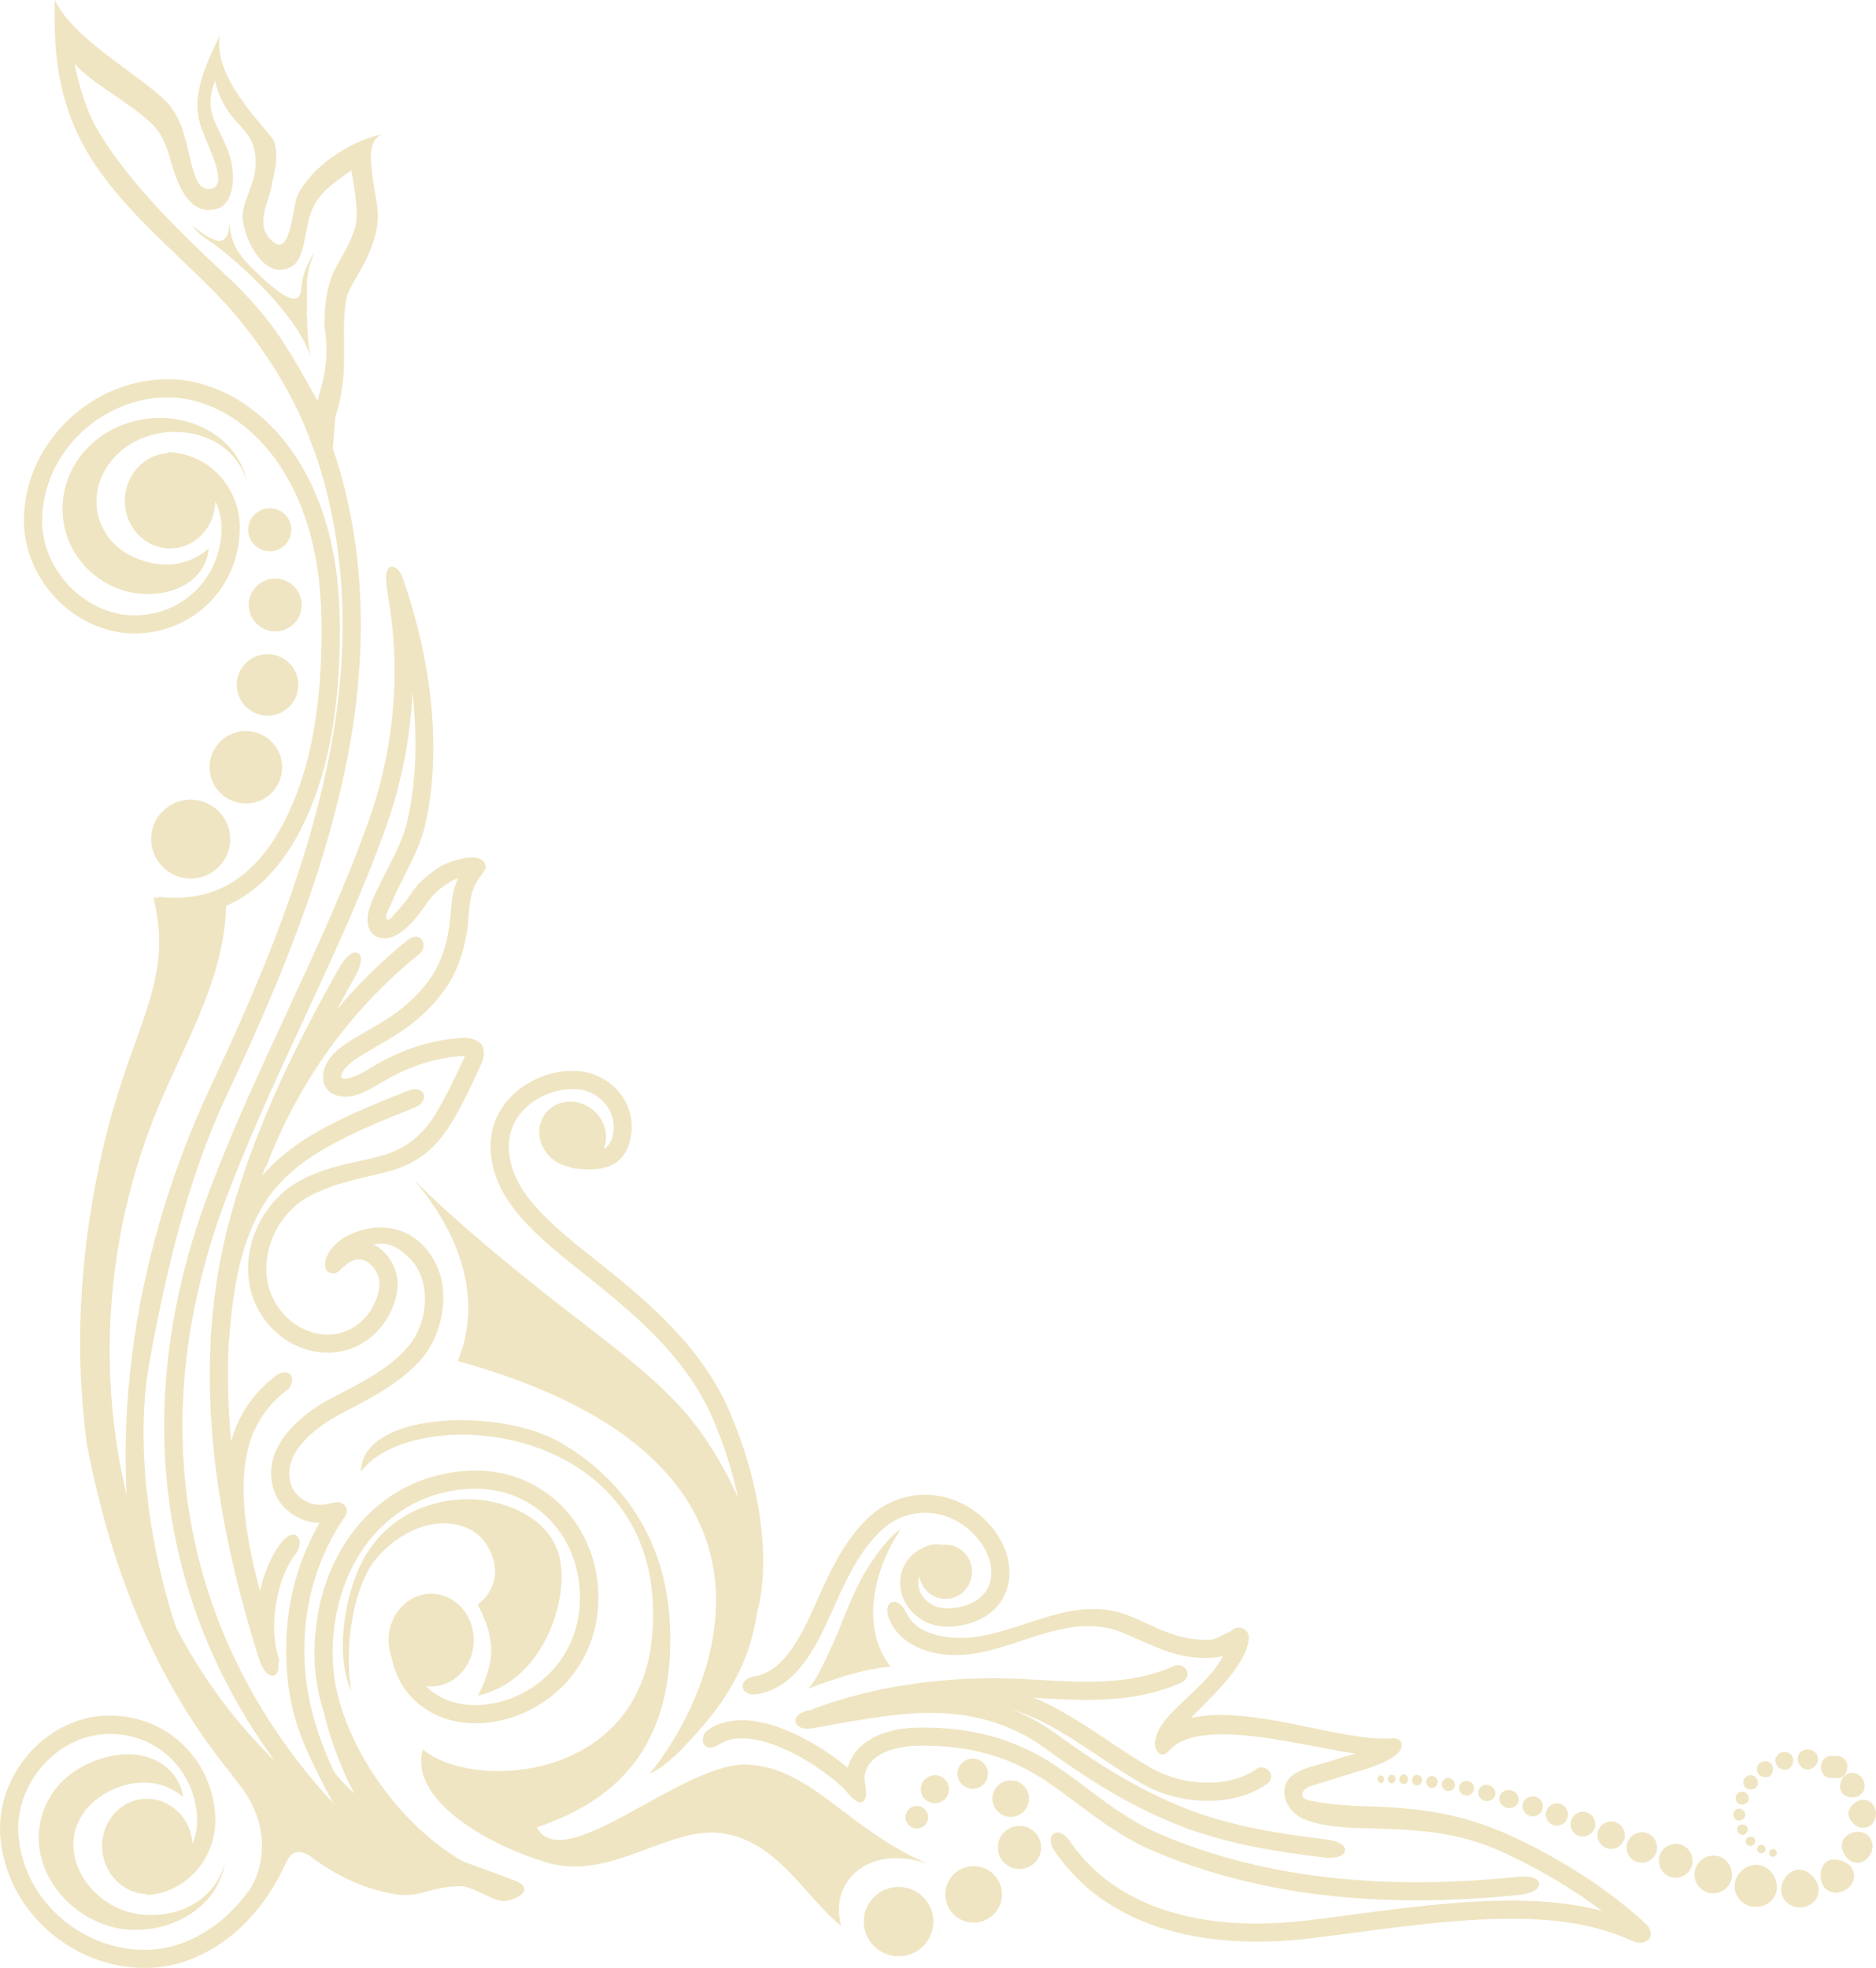 <svg width="164" height="172" viewBox="0 0 164 172" fill="none" xmlns="http://www.w3.org/2000/svg">
<g opacity="0.4">
<path d="M14.603 41.11C15.245 41.121 15.881 41.26 16.461 41.524C17.035 41.783 17.546 42.157 17.982 42.617C18.419 43.083 18.768 43.635 19.005 44.228C19.248 44.855 19.373 45.528 19.366 46.201C19.354 47.247 19.142 48.283 18.731 49.243C18.338 50.147 17.777 50.963 17.072 51.654C16.368 52.332 15.538 52.873 14.634 53.235C13.687 53.609 12.677 53.793 11.654 53.782C10.613 53.764 9.591 53.511 8.643 53.08C7.683 52.631 6.816 51.999 6.074 51.239C5.332 50.463 4.728 49.566 4.31 48.576C3.892 47.581 3.674 46.517 3.68 45.441C3.699 43.992 4.029 42.565 4.628 41.242C5.22 39.954 6.062 38.798 7.09 37.82C8.119 36.848 9.322 36.071 10.632 35.531C11.947 34.996 13.363 34.714 14.79 34.731C16.337 34.754 17.852 35.185 19.223 35.881C20.869 36.721 22.297 37.935 23.469 39.356C24.922 41.121 25.982 43.181 26.711 45.338C27.646 48.133 28.051 51.084 28.101 54.023C28.195 60.149 27.584 66.764 24.622 72.246C23.544 74.219 22.097 76.036 20.146 77.204C18.244 78.326 16.062 78.659 13.886 78.377C13.818 78.901 13.749 79.43 13.681 79.953C16.212 80.281 18.756 79.867 20.963 78.567C23.157 77.25 24.809 75.231 26.025 73.005C29.117 67.276 29.797 60.402 29.697 53.995C29.641 50.894 29.217 47.782 28.226 44.832C27.434 42.49 26.287 40.259 24.703 38.343C23.388 36.756 21.792 35.404 19.953 34.467C18.363 33.661 16.605 33.166 14.815 33.144C13.175 33.126 11.555 33.448 10.033 34.058C8.537 34.668 7.172 35.559 5.999 36.664C4.827 37.78 3.861 39.103 3.181 40.575C2.489 42.094 2.109 43.745 2.09 45.413C2.078 46.707 2.346 47.989 2.845 49.186C3.337 50.353 4.048 51.418 4.927 52.332C5.8 53.235 6.829 53.983 7.97 54.512C9.123 55.041 10.364 55.346 11.636 55.364C12.864 55.375 14.086 55.157 15.227 54.702C16.324 54.259 17.334 53.609 18.182 52.787C19.036 51.953 19.722 50.963 20.196 49.865C20.688 48.708 20.944 47.466 20.963 46.212C20.975 45.332 20.813 44.458 20.495 43.641C20.183 42.859 19.728 42.134 19.154 41.524C18.581 40.914 17.895 40.42 17.134 40.075C16.349 39.718 15.495 39.528 14.634 39.517C14.616 40.052 14.61 40.581 14.603 41.11Z" fill="#D8BF66"/>
<path fill-rule="evenodd" clip-rule="evenodd" d="M14.915 39.608C17.097 39.637 18.843 41.524 18.818 43.825C18.793 46.125 16.997 47.966 14.815 47.937C12.633 47.908 10.887 46.022 10.912 43.721C10.944 41.42 12.733 39.58 14.915 39.608Z" fill="#D8BF66"/>
<path d="M21.611 42.151C21.424 41.271 21.069 40.431 20.551 39.695C20.046 38.981 19.404 38.377 18.668 37.894C14.622 35.254 8.774 36.542 6.399 40.828C4.104 45.073 6.199 50.192 10.831 51.624C13.83 52.516 17.895 51.452 18.251 47.92C16.449 49.548 14.061 49.703 11.841 48.76C7.783 47.023 7.303 42.082 10.663 39.344C12.764 37.612 15.919 37.273 18.382 38.406C19.123 38.751 19.803 39.24 20.352 39.85C20.944 40.511 21.368 41.299 21.611 42.151Z" fill="#D8BF66"/>
<path fill-rule="evenodd" clip-rule="evenodd" d="M23.607 44.423C24.648 44.434 25.484 45.291 25.471 46.327C25.459 47.362 24.605 48.196 23.564 48.184C22.522 48.173 21.687 47.316 21.699 46.281C21.712 45.239 22.566 44.411 23.607 44.423Z" fill="#D8BF66"/>
<path fill-rule="evenodd" clip-rule="evenodd" d="M24.087 50.566C25.365 50.583 26.393 51.63 26.375 52.907C26.362 54.184 25.309 55.202 24.031 55.185C22.753 55.168 21.724 54.121 21.742 52.844C21.755 51.573 22.809 50.549 24.087 50.566Z" fill="#D8BF66"/>
<path fill-rule="evenodd" clip-rule="evenodd" d="M23.42 57.175C24.91 57.193 26.101 58.412 26.082 59.896C26.064 61.38 24.842 62.565 23.358 62.548C21.868 62.53 20.677 61.311 20.695 59.827C20.714 58.343 21.93 57.158 23.42 57.175Z" fill="#D8BF66"/>
<path fill-rule="evenodd" clip-rule="evenodd" d="M21.529 63.893C23.282 63.916 24.691 65.354 24.666 67.103C24.647 68.852 23.207 70.249 21.455 70.226C19.703 70.203 18.294 68.765 18.319 67.017C18.337 65.268 19.778 63.87 21.529 63.893Z" fill="#D8BF66"/>
<path fill-rule="evenodd" clip-rule="evenodd" d="M16.711 69.892C18.619 69.915 20.146 71.48 20.127 73.384C20.102 75.288 18.538 76.806 16.63 76.783C14.722 76.76 13.194 75.196 13.213 73.292C13.238 71.388 14.803 69.864 16.711 69.892Z" fill="#D8BF66"/>
<path fill-rule="evenodd" clip-rule="evenodd" d="M13.413 78.457C15.309 86.038 11.399 89.668 8.918 100.741C7.328 107.839 6.299 116.415 7.584 126.176C9.791 137.726 14.005 148.097 21.568 156.621C26.014 162.281 30.209 164.789 34.412 165.531C37.679 166.106 37.597 163.903 44.63 165.353C14.224 157.599 2.478 124.025 13.856 96.703C16.381 90.646 20.066 84.773 19.754 77.911C17.815 78.446 15.346 78.555 13.413 78.457Z" fill="#D8BF66"/>
<path d="M25.283 34.248C30.159 43.796 30.863 54.501 28.999 64.918C27.085 75.432 22.926 85.389 18.394 95.012C11.91 108.88 9.198 124.767 12.209 139.889C12.726 139.786 19.734 150.404 20.252 150.301C17.016 150.151 10.663 132.003 13.088 118.912C14.559 110.957 16.411 102.99 19.84 95.685C24.423 85.93 28.631 75.846 30.57 65.194C32.496 54.432 31.742 43.376 26.704 33.517C26.224 33.765 25.757 34.006 25.283 34.248Z" fill="#D8BF66"/>
<path d="M48.539 98.561C48.47 99.268 48.352 100.005 48.539 100.701C48.651 101.103 48.875 101.46 49.212 101.713C49.58 101.983 50.029 102.104 50.471 102.15C51.045 102.208 51.618 102.231 52.192 102.173C52.709 102.116 53.221 101.983 53.676 101.719C54.131 101.454 54.499 101.063 54.748 100.597C55.016 100.085 55.147 99.516 55.203 98.94C55.266 98.29 55.191 97.635 54.991 97.013C54.792 96.415 54.474 95.857 54.062 95.38C53.645 94.897 53.14 94.494 52.572 94.195C51.98 93.884 51.332 93.695 50.671 93.626C49.761 93.534 48.838 93.643 47.959 93.896C47.048 94.166 46.194 94.592 45.44 95.167C44.667 95.76 44.018 96.502 43.563 97.364C43.077 98.296 42.852 99.332 42.884 100.378C42.921 101.489 43.189 102.576 43.657 103.582C44.131 104.595 44.773 105.515 45.502 106.361C47.136 108.241 49.125 109.789 51.064 111.342C55.503 114.868 59.954 118.584 62.273 123.898C63.913 127.706 65.023 131.853 65.123 136.012C65.154 137.605 65.042 139.228 64.58 140.763C64.25 141.85 63.72 142.938 62.81 143.662C63.14 144.076 63.471 144.491 63.801 144.905C64.961 143.979 65.671 142.627 66.102 141.223C66.613 139.532 66.75 137.738 66.713 135.978C66.613 131.612 65.459 127.269 63.739 123.271C61.307 117.704 56.712 113.798 52.055 110.105C50.191 108.621 48.277 107.137 46.706 105.331C46.076 104.6 45.508 103.807 45.103 102.927C44.729 102.11 44.511 101.235 44.48 100.338C44.461 99.562 44.623 98.797 44.985 98.101C45.328 97.445 45.833 96.881 46.419 96.433C47.017 95.978 47.697 95.639 48.42 95.426C49.1 95.23 49.817 95.138 50.521 95.207C50.983 95.253 51.431 95.386 51.843 95.604C52.23 95.806 52.579 96.082 52.865 96.415C53.14 96.737 53.358 97.111 53.489 97.514C53.626 97.922 53.67 98.354 53.632 98.785C53.595 99.147 53.526 99.521 53.352 99.849C53.239 100.056 53.084 100.229 52.884 100.344C52.629 100.493 52.329 100.557 52.03 100.591C51.569 100.637 51.101 100.614 50.64 100.568C50.484 100.551 50.297 100.534 50.172 100.436C50.122 100.396 50.103 100.344 50.085 100.286C49.954 99.792 50.085 99.205 50.135 98.71C49.598 98.664 49.069 98.613 48.539 98.561Z" fill="#D8BF66"/>
<path fill-rule="evenodd" clip-rule="evenodd" d="M50.683 96.398C52.261 96.852 53.258 98.451 52.915 99.97C52.572 101.489 51.014 102.357 49.436 101.903C47.859 101.448 46.861 99.849 47.204 98.331C47.547 96.812 49.106 95.944 50.683 96.398Z" fill="#D8BF66"/>
<path fill-rule="evenodd" clip-rule="evenodd" d="M36.17 103.093C39.555 106.522 44.362 110.444 47.554 112.981C53.627 117.807 58.552 121.028 61.77 125.9C67.493 134.551 68.372 143.225 60.996 151.364C59.887 152.589 58.378 154.332 56.788 155.028C62.144 148.523 72.2 127.839 40.017 118.957C42.112 113.901 40.547 108.23 36.17 103.093Z" fill="#D8BF66"/>
<path d="M34.025 142.713C34.074 144.042 34.13 145.1 34.785 146.573C35.246 147.608 35.995 148.488 36.911 149.167C37.778 149.806 38.782 150.231 39.835 150.45C40.908 150.663 42.011 150.668 43.096 150.502C45.397 150.133 47.535 149.023 49.181 147.39C51.02 145.538 52.099 143.099 52.28 140.505C52.386 138.9 52.192 137.278 51.669 135.753C51.176 134.333 50.403 133.01 49.38 131.9C48.37 130.807 47.142 129.938 45.771 129.357C44.337 128.753 42.784 128.483 41.232 128.529C39.212 128.598 37.229 129.081 35.427 130.007C33.713 130.893 32.223 132.153 31.026 133.66C29.797 135.218 28.893 137.002 28.307 138.894C27.69 140.924 27.434 143.041 27.503 145.158C27.59 147.516 28.233 149.811 29.161 151.974C30.165 154.269 31.506 156.409 33.096 158.353C34.66 160.251 36.456 161.96 38.501 163.334C40.365 164.577 42.441 165.543 44.667 165.888C44.748 165.365 44.823 164.841 44.904 164.318C42.909 164.013 41.051 163.127 39.386 162.017C37.472 160.729 35.789 159.124 34.324 157.346C32.834 155.517 31.562 153.504 30.62 151.341C29.766 149.368 29.168 147.263 29.093 145.106C29.03 143.162 29.261 141.224 29.829 139.36C30.358 137.657 31.169 136.047 32.273 134.643C33.332 133.315 34.648 132.204 36.157 131.416C37.74 130.6 39.498 130.174 41.275 130.116C42.597 130.076 43.919 130.306 45.141 130.818C46.3 131.307 47.342 132.049 48.196 132.969C49.069 133.918 49.73 135.046 50.147 136.26C50.602 137.588 50.765 138.992 50.671 140.389C50.515 142.604 49.599 144.68 48.034 146.262C46.625 147.66 44.792 148.615 42.828 148.931C41.936 149.069 41.02 149.069 40.135 148.891C39.312 148.724 38.526 148.396 37.846 147.896C37.142 147.372 36.593 146.676 36.207 145.888C35.727 144.882 35.521 143.772 35.483 142.662C34.972 142.685 34.554 142.696 34.025 142.713Z" fill="#D8BF66"/>
<path fill-rule="evenodd" clip-rule="evenodd" d="M37.741 139.291C39.798 139.32 41.444 141.155 41.419 143.392C41.395 145.63 39.705 147.424 37.648 147.396C35.59 147.367 33.944 145.532 33.969 143.294C33.994 141.057 35.684 139.262 37.741 139.291Z" fill="#D8BF66"/>
<path fill-rule="evenodd" clip-rule="evenodd" d="M30.688 147.804C29.117 144.122 30.395 138.549 31.948 135.955C34.074 132.4 37.814 130.881 41.431 131.042C43.569 131.134 48.201 132.302 48.974 136.386C49.679 140.119 47.36 146.958 41.792 148.195C42.69 146.423 43.02 145.066 42.92 143.766C42.833 142.621 42.416 141.522 41.755 140.228C44.342 138.296 43.176 135.126 41.568 133.97C39.473 132.463 35.738 132.871 32.82 136.305C31.58 137.766 29.934 142.144 30.688 147.804Z" fill="#D8BF66"/>
<path fill-rule="evenodd" clip-rule="evenodd" d="M36.968 152.9C41.326 156.552 55.909 155.764 57.012 142.949C58.627 124.169 36.176 122.391 31.562 128.621C31.575 126.51 33.539 125.181 36.226 124.554C40.16 123.634 45.647 124.209 48.864 126.009C54.282 129.046 58.297 134.551 58.577 142.138C58.833 148.96 56.782 153.268 53.546 156.098C51.669 157.737 49.387 158.876 46.919 159.716C49.337 164.093 59.737 153.901 65.41 154.229C71.09 154.556 74.127 159.981 81.259 162.949C76.097 161.068 72.418 164.329 73.54 168.333C70.404 165.83 68.104 161.096 63.347 160.257C58.596 159.417 53.465 164.479 47.785 162.782C42.112 161.068 35.746 157.076 36.968 152.9Z" fill="#D8BF66"/>
<path d="M35.621 52.545C36.669 59.119 35.989 65.947 33.77 72.216C29.655 83.726 23.507 94.385 19.349 105.883C13.943 121.017 14.76 136.564 23.426 150.214C26.157 154.465 29.468 158.428 33.452 161.563C33.826 161.856 35.621 163.144 35.222 163.8C34.736 164.508 32.834 163.098 32.467 162.811C28.333 159.561 24.904 155.471 22.08 151.065C13.145 137.001 12.273 120.942 17.84 105.342C21.999 93.844 28.146 83.186 32.255 71.676C34.381 65.659 35.035 59.102 34.032 52.786C33.957 52.315 33.414 49.743 34.162 49.525C35.048 49.346 35.547 52.079 35.621 52.545Z" fill="#D8BF66"/>
<path d="M31.045 85.355C26.967 92.573 23.314 100.126 21.306 108.207C18.389 120.309 20.471 132.751 24.143 144.456C24.28 144.888 24.611 146.228 23.95 146.447C23.276 146.665 22.759 145.365 22.622 144.934C18.856 132.947 16.774 120.217 19.76 107.828C21.799 99.608 25.509 91.923 29.655 84.578C29.885 84.175 30.677 82.956 31.3 83.307C31.912 83.669 31.269 84.958 31.045 85.355Z" fill="#D8BF66"/>
<path d="M36.656 83.382C30.633 88.231 26.082 94.598 23.338 101.811C23.195 102.185 22.709 102.225 22.378 102.11C22.042 101.989 21.705 101.633 21.848 101.247C24.691 93.77 29.411 87.166 35.658 82.139C36.843 81.27 37.485 82.703 36.656 83.382Z" fill="#D8BF66"/>
<path d="M36.245 96.807C33.657 97.842 31.045 98.877 28.613 100.246C26.625 101.374 24.798 102.772 23.463 104.653C20.976 108.219 20.384 112.815 20.016 117.037C19.972 117.485 19.66 118.037 19.137 118.009C18.613 117.963 18.389 117.353 18.426 116.904C18.819 112.389 19.498 107.557 22.154 103.744C23.619 101.667 25.621 100.114 27.822 98.866C30.315 97.463 32.99 96.393 35.646 95.334C37.161 94.742 37.654 96.232 36.245 96.807Z" fill="#D8BF66"/>
<path d="M25.159 121.443C23.712 122.507 22.615 123.933 21.991 125.619C21.287 127.574 21.2 129.685 21.355 131.745C21.729 136.283 23.195 140.649 24.379 145.02C24.485 145.417 24.136 145.756 23.781 145.848C23.425 145.94 22.958 145.825 22.845 145.434C21.63 140.965 20.146 136.507 19.765 131.871C19.591 129.582 19.709 127.252 20.495 125.078C21.224 123.099 22.509 121.414 24.217 120.166C24.572 119.907 25.202 119.821 25.433 120.189C25.645 120.511 25.489 121.201 25.159 121.443Z" fill="#D8BF66"/>
<path d="M25.887 135.753C24.983 136.909 24.478 138.37 24.198 139.791C23.88 141.442 23.855 143.173 24.316 144.801C24.372 145.025 23.761 145.227 23.624 145.267C23.468 145.319 22.864 145.497 22.783 145.238C22.253 143.369 22.265 141.379 22.633 139.486C22.963 137.812 23.574 136.127 24.634 134.769C25.863 133.285 26.686 134.666 25.887 135.753Z" fill="#D8BF66"/>
<path d="M28.669 156.743C26.381 152.337 25.028 149.524 25.016 144.169C25.003 139.665 26.312 135.334 28.869 131.612C29.118 131.255 29.617 131.192 29.966 131.445C30.297 131.693 30.415 132.164 30.178 132.515C27.809 135.966 26.599 139.987 26.606 144.163C26.618 149.714 28.538 153.746 31.07 158.623C31.275 159.02 31.805 159.239 31.381 159.469C30.483 159.958 29.025 157.427 28.669 156.743Z" fill="#D8BF66"/>
<path d="M29.299 132.929C27.641 133.343 26.138 133.004 24.885 131.779C23.819 130.743 23.501 129.116 23.819 127.706C24.105 126.452 24.879 125.377 25.783 124.485C26.743 123.542 27.865 122.777 29.056 122.156C31.363 120.953 33.994 119.694 35.702 117.669C37.435 115.616 37.784 111.951 35.795 109.956C34.125 108.287 32.809 108.414 30.989 109.472C30.558 109.72 30.172 110.082 29.997 110.554C29.505 111.854 28.015 111.336 28.501 109.996C28.919 108.851 29.991 108.075 31.201 107.649C34.168 106.608 36.874 107.804 38.19 110.64C39.343 113.125 38.651 116.622 36.918 118.693C35.066 120.884 32.285 122.259 29.785 123.571C28.738 124.123 27.74 124.796 26.892 125.624C26.213 126.297 25.583 127.114 25.365 128.063C25.172 128.937 25.321 130.001 25.988 130.651C26.855 131.497 27.771 131.675 28.906 131.393C29.474 131.227 30.066 131.301 30.265 131.773C30.509 132.331 29.748 132.82 29.299 132.929Z" fill="#D8BF66"/>
<path d="M29.094 109.426C29.212 109.323 29.331 109.231 29.462 109.139C29.935 108.799 30.484 108.552 31.07 108.495C31.637 108.437 32.211 108.552 32.722 108.811C33.202 109.058 33.614 109.421 33.938 109.846C34.262 110.272 34.499 110.761 34.636 111.279C34.773 111.808 34.811 112.36 34.717 112.901C34.562 113.781 34.231 114.626 33.745 115.38C31.313 119.136 26.313 119.113 23.408 115.69C20.041 111.658 21.905 105.36 26.494 103.042C31.407 100.597 35.129 102.248 38.153 97.238C39.113 95.639 39.886 93.942 40.665 92.251C40.865 91.825 41.395 91.014 41.931 91.267C42.461 91.52 42.311 92.487 42.112 92.912C41.314 94.655 40.509 96.409 39.518 98.055C36.182 103.582 32.479 101.839 27.211 104.462C23.557 106.303 21.918 111.422 24.63 114.666C26.831 117.261 30.54 117.399 32.404 114.517C32.772 113.942 33.028 113.292 33.146 112.619C33.202 112.308 33.177 111.986 33.096 111.681C33.009 111.365 32.866 111.06 32.666 110.801C32.485 110.565 32.261 110.358 31.993 110.226C31.756 110.105 31.494 110.053 31.232 110.076C30.927 110.111 30.64 110.26 30.39 110.433C30.303 110.496 30.222 110.56 30.141 110.629C29.817 110.905 29.106 111.394 28.67 111.094C28.121 110.68 28.745 109.731 29.094 109.426Z" fill="#D8BF66"/>
<path d="M40.658 92.285C38.127 92.406 35.838 93.177 33.663 94.425C32.497 95.092 31.187 96.041 29.76 95.817C27.914 95.518 27.883 93.62 28.943 92.349C29.442 91.756 30.078 91.307 30.732 90.899C32.222 89.979 33.794 89.214 35.165 88.109C36.412 87.091 37.522 85.889 38.251 84.439C38.781 83.375 39.074 82.231 39.261 81.063C39.436 79.976 39.411 78.659 39.729 77.6C39.96 76.818 40.334 76.093 40.864 75.472C41.169 75.121 41.867 74.834 42.217 75.294C42.485 75.645 42.335 76.203 42.073 76.513C41.687 76.962 41.425 77.497 41.256 78.061C40.963 79.05 40.995 80.298 40.839 81.316C40.627 82.645 40.29 83.951 39.679 85.159C38.85 86.804 37.597 88.184 36.175 89.346C34.754 90.496 33.126 91.296 31.58 92.257C31.069 92.573 30.558 92.918 30.171 93.378C29.585 94.08 29.71 94.477 30.676 94.189C31.462 93.953 32.166 93.459 32.871 93.056C35.271 91.681 37.809 90.836 40.589 90.704C41.051 90.686 42.266 90.911 42.248 91.808C42.229 92.366 41.107 92.262 40.658 92.285Z" fill="#D8BF66"/>
<path d="M41.344 76.45C40.608 76.559 39.922 76.726 39.292 77.111C38.55 77.566 37.834 78.164 37.347 78.889C36.792 79.723 36.156 80.551 35.389 81.218C33.463 82.898 31.43 81.765 32.366 79.165C32.665 78.337 33.07 77.548 33.463 76.76C34.273 75.133 35.227 73.47 35.626 71.676C37.104 65.095 36.088 57.422 33.862 51.095C33.712 50.663 33.619 49.83 34.167 49.617C34.729 49.404 35.065 50.129 35.221 50.566C37.547 57.175 38.731 65.153 37.185 72.026C36.755 73.942 35.764 75.713 34.891 77.462C34.523 78.204 34.217 78.975 33.856 79.717C33.619 80.2 33.837 80.614 34.186 80.235C34.872 79.498 35.452 78.837 36.007 78.003C36.618 77.082 37.534 76.369 38.444 75.754C38.956 75.409 42.26 74.103 42.453 75.754C42.516 76.22 41.761 76.392 41.344 76.45Z" fill="#D8BF66"/>
<path d="M153.829 163.018C154.764 163.202 155.394 164.139 155.332 165.071C155.238 166.164 154.191 166.814 153.143 166.63C152.956 166.596 152.776 166.532 152.607 166.446C151.865 166.055 151.485 165.221 151.697 164.41C151.903 163.662 152.57 163.075 153.355 163.001C153.517 162.978 153.673 162.989 153.829 163.018Z" fill="#D8BF66"/>
<path d="M150.295 162.253C151.136 162.54 151.573 163.466 151.348 164.306C151.086 165.198 150.133 165.675 149.247 165.388C149.004 165.307 148.78 165.169 148.593 164.985C148.15 164.531 148.013 163.869 148.225 163.277C148.437 162.696 148.967 162.27 149.578 162.189C149.821 162.155 150.064 162.178 150.295 162.253Z" fill="#D8BF66"/>
<path d="M157.178 163.409C156.361 163.501 155.75 164.306 155.706 165.094C155.669 166.095 156.554 166.791 157.521 166.699C158.069 166.641 158.587 166.336 158.83 165.836C159.011 165.497 159.036 165.106 158.917 164.737C158.805 164.387 158.58 164.082 158.306 163.84C158.001 163.558 157.608 163.368 157.178 163.409Z" fill="#D8BF66"/>
<path d="M147.021 161.24C146.261 160.958 145.413 161.349 145.113 162.097C144.82 162.856 145.194 163.719 145.955 164.024C146.722 164.312 147.582 163.921 147.875 163.156C148.143 162.396 147.782 161.539 147.021 161.24Z" fill="#D8BF66"/>
<path d="M159.666 162.719C159.747 162.661 159.835 162.615 159.928 162.581C160.452 162.419 161.125 162.598 161.555 162.914C162.141 163.351 162.241 164.122 161.836 164.715C161.73 164.858 161.605 164.991 161.462 165.094C160.726 165.635 159.641 165.514 159.28 164.605C159.049 164.03 159.13 163.127 159.666 162.719Z" fill="#D8BF66"/>
<path d="M144.028 160.228C144.708 160.505 145.026 161.287 144.764 161.96C144.49 162.639 143.717 162.978 143.031 162.713C142.351 162.437 142.027 161.655 142.295 160.976C142.576 160.303 143.349 159.958 144.028 160.228Z" fill="#D8BF66"/>
<path d="M161.081 160.936C160.869 161.569 161.212 162.276 161.754 162.627C162.521 163.104 163.35 162.581 163.625 161.804C163.644 161.758 163.656 161.707 163.668 161.661C163.824 160.959 163.388 160.251 162.671 160.119C162.097 160.021 161.374 160.292 161.118 160.844C161.1 160.873 161.087 160.901 161.081 160.936Z" fill="#D8BF66"/>
<path d="M141.29 159.274C140.673 159.033 139.975 159.343 139.732 159.953C139.496 160.562 139.788 161.264 140.399 161.511C141.016 161.753 141.708 161.442 141.957 160.838C142.194 160.223 141.901 159.522 141.29 159.274Z" fill="#D8BF66"/>
<path d="M161.585 158.584C161.554 158.026 162.065 157.514 162.564 157.348C163.306 157.112 163.941 157.693 163.997 158.423C164.016 158.756 163.923 159.101 163.711 159.36C163.461 159.648 163.106 159.791 162.726 159.74C162.371 159.688 162.053 159.481 161.847 159.182C161.71 159.009 161.598 158.808 161.585 158.584Z" fill="#D8BF66"/>
<path d="M138.766 158.417C139.321 158.636 139.595 159.262 139.383 159.82C139.165 160.366 138.548 160.654 137.994 160.447C137.439 160.228 137.171 159.607 137.37 159.055C137.582 158.498 138.206 158.21 138.766 158.417Z" fill="#D8BF66"/>
<path d="M161.017 156.679C161.323 157.105 161.971 157.179 162.426 156.995C163.056 156.725 163.168 155.972 162.8 155.437C162.65 155.225 162.439 155.058 162.189 154.983C161.834 154.88 161.46 154.983 161.204 155.248C160.974 155.489 160.855 155.828 160.855 156.162C160.868 156.346 160.918 156.53 161.017 156.679Z" fill="#D8BF66"/>
<path d="M136.435 157.669C135.924 157.491 135.369 157.761 135.188 158.267C135.02 158.768 135.276 159.325 135.78 159.509C136.285 159.682 136.834 159.412 137.021 158.923C137.201 158.417 136.94 157.853 136.435 157.669Z" fill="#D8BF66"/>
<path d="M159.652 155.31C159.596 155.276 159.54 155.235 159.49 155.189C159.204 154.908 159.129 154.436 159.253 154.062C159.415 153.614 159.877 153.384 160.338 153.499C160.431 153.522 160.519 153.556 160.6 153.602C161.104 153.89 161.31 154.528 160.93 155C160.637 155.362 160.076 155.54 159.652 155.31Z" fill="#D8BF66"/>
<path d="M134.272 157.042C134.733 157.192 134.988 157.692 134.833 158.152C134.677 158.6 134.184 158.853 133.729 158.715C133.567 158.663 133.424 158.56 133.312 158.428C133.119 158.204 133.038 157.893 133.125 157.606C133.218 157.318 133.461 157.111 133.748 157.036C133.923 156.985 134.103 156.985 134.272 157.042Z" fill="#D8BF66"/>
<path d="M157.932 154.654C158.375 154.7 158.786 154.367 158.905 153.953C159.048 153.43 158.655 152.975 158.138 152.906C158.07 152.901 158.001 152.895 157.939 152.901C157.49 152.935 157.128 153.28 157.141 153.74C157.16 154.125 157.415 154.499 157.789 154.62C157.833 154.637 157.883 154.649 157.932 154.654Z" fill="#D8BF66"/>
<path d="M132.133 156.479C131.703 156.358 131.217 156.559 131.093 157.008C130.974 157.445 131.273 157.876 131.691 157.997C132.115 158.117 132.601 157.916 132.738 157.479C132.869 157.036 132.563 156.605 132.133 156.479Z" fill="#D8BF66"/>
<path d="M156.193 154.671C156.112 154.689 156.031 154.694 155.95 154.683C155.645 154.643 155.37 154.424 155.258 154.142C155.127 153.82 155.246 153.47 155.526 153.268C155.614 153.205 155.713 153.159 155.813 153.136C156.262 153.033 156.71 153.309 156.767 153.774C156.804 154.148 156.58 154.574 156.193 154.671Z" fill="#D8BF66"/>
<path d="M130.143 156.018C130.53 156.122 130.804 156.501 130.704 156.898C130.598 157.289 130.174 157.49 129.794 157.393C129.414 157.295 129.152 156.915 129.239 156.524C129.339 156.128 129.757 155.921 130.143 156.018Z" fill="#D8BF66"/>
<path d="M154.696 155.236C154.995 155.034 155.064 154.609 154.914 154.293C154.727 153.913 154.253 153.821 153.91 154.045C153.761 154.143 153.643 154.298 153.599 154.477C153.549 154.684 153.599 154.902 153.742 155.063C153.879 155.218 154.073 155.31 154.278 155.328C154.428 155.345 154.571 155.316 154.696 155.236Z" fill="#D8BF66"/>
<path d="M128.342 155.661C127.993 155.587 127.632 155.794 127.557 156.15C127.488 156.501 127.719 156.834 128.068 156.915C128.411 156.99 128.772 156.783 128.853 156.438C128.934 156.081 128.691 155.742 128.342 155.661Z" fill="#D8BF66"/>
<path d="M153.562 156.185C153.362 156.438 152.97 156.473 152.695 156.317C152.365 156.122 152.315 155.696 152.54 155.403C152.77 155.11 153.194 155.052 153.468 155.317C153.693 155.541 153.761 155.926 153.562 156.185Z" fill="#D8BF66"/>
<path d="M126.715 155.403C127.027 155.46 127.245 155.765 127.189 156.075C127.127 156.386 126.821 156.587 126.516 156.535C126.204 156.478 125.999 156.179 126.048 155.868C126.098 155.558 126.397 155.345 126.715 155.403Z" fill="#D8BF66"/>
<path d="M152.858 157.352C152.951 157.076 152.783 156.766 152.527 156.639C152.222 156.496 151.879 156.657 151.761 156.967C151.655 157.283 151.817 157.628 152.153 157.709C152.434 157.766 152.758 157.628 152.858 157.352Z" fill="#D8BF66"/>
<path d="M125.244 155.224C124.964 155.19 124.708 155.397 124.677 155.673C124.646 155.943 124.827 156.213 125.107 156.253C125.388 156.288 125.637 156.087 125.681 155.811C125.718 155.535 125.531 155.264 125.244 155.224Z" fill="#D8BF66"/>
<path d="M152.57 158.606C152.57 158.865 152.34 159.078 152.09 159.118C151.772 159.164 151.529 158.911 151.529 158.606C151.529 158.491 151.56 158.382 151.623 158.284C151.729 158.135 151.903 158.054 152.09 158.083C152.258 158.106 152.414 158.215 152.502 158.365C152.539 158.434 152.564 158.52 152.57 158.606Z" fill="#D8BF66"/>
<path d="M123.923 155.126C124.178 155.149 124.347 155.391 124.322 155.638C124.297 155.88 124.085 156.081 123.836 156.058C123.586 156.035 123.424 155.793 123.443 155.558C123.462 155.305 123.667 155.103 123.923 155.126Z" fill="#D8BF66"/>
<path d="M152.757 159.716C152.719 159.636 152.657 159.573 152.588 159.527C152.464 159.458 152.314 159.435 152.177 159.475C152.028 159.515 151.915 159.63 151.878 159.774C151.853 159.883 151.865 159.992 151.909 160.09C152.021 160.337 152.314 160.452 152.551 160.309C152.732 160.194 152.85 159.935 152.757 159.716Z" fill="#D8BF66"/>
<path d="M122.731 155.086C122.501 155.08 122.338 155.276 122.332 155.494C122.326 155.707 122.469 155.914 122.694 155.926C122.918 155.931 123.08 155.736 123.099 155.529C123.105 155.31 122.955 155.098 122.731 155.086Z" fill="#D8BF66"/>
<path d="M153.331 160.631C153.48 160.786 153.468 161.039 153.343 161.2C153.187 161.39 152.907 161.39 152.732 161.223C152.676 161.172 152.639 161.103 152.62 161.028C152.577 160.873 152.633 160.712 152.757 160.614C152.876 160.522 153.031 160.493 153.175 160.539C153.231 160.556 153.287 160.591 153.331 160.631Z" fill="#D8BF66"/>
<path d="M121.658 155.103C121.864 155.103 121.995 155.293 121.995 155.483C121.989 155.667 121.858 155.857 121.665 155.862C121.465 155.862 121.334 155.673 121.334 155.489C121.328 155.299 121.453 155.109 121.658 155.103Z" fill="#D8BF66"/>
<path d="M154.148 161.269C154.141 161.269 154.141 161.269 154.148 161.269C153.967 161.183 153.749 161.258 153.649 161.419C153.531 161.609 153.612 161.839 153.805 161.942H153.811C154.004 162.034 154.235 161.954 154.316 161.752C154.378 161.586 154.316 161.361 154.148 161.269Z" fill="#D8BF66"/>
<path d="M120.693 155.172C120.512 155.184 120.412 155.368 120.425 155.529C120.437 155.69 120.556 155.857 120.73 155.851C120.905 155.839 121.004 155.661 120.998 155.494C120.998 155.333 120.874 155.161 120.693 155.172Z" fill="#D8BF66"/>
<path d="M155.052 161.609C155.226 161.643 155.351 161.816 155.338 161.988C155.32 162.19 155.127 162.31 154.933 162.276C154.74 162.241 154.609 162.057 154.659 161.868C154.709 161.707 154.877 161.58 155.052 161.609Z" fill="#D8BF66"/>
<path d="M65.959 146.509C67.125 146.32 68.023 145.612 68.758 144.715C70.217 142.914 71.022 140.729 71.982 138.646C72.998 136.449 74.201 134.229 75.997 132.566C79.133 129.696 83.709 130.145 86.477 133.205C89.57 136.656 88.591 141.379 83.79 142.103C83.129 142.201 82.456 142.201 81.801 142.057C79.657 141.58 78.179 139.411 78.852 137.295C79.245 136.087 80.293 135.27 81.502 135C81.957 134.902 82.998 135.017 82.967 135.684C82.911 136.518 81.334 136.553 80.779 137.105C80.592 137.295 80.448 137.525 80.367 137.778C79.975 139.014 80.916 140.228 82.138 140.498C82.599 140.596 83.079 140.591 83.547 140.521C87.095 139.987 87.537 136.771 85.287 134.258C83.104 131.842 79.557 131.456 77.076 133.728C75.436 135.247 74.351 137.306 73.422 139.308C72.406 141.517 71.539 143.8 69.993 145.71C69.008 146.912 67.761 147.821 66.209 148.068C64.681 148.315 64.4 146.762 65.959 146.509Z" fill="#D8BF66"/>
<path fill-rule="evenodd" clip-rule="evenodd" d="M82.686 135.005C83.964 135.023 84.993 136.098 84.974 137.404C84.962 138.71 83.908 139.757 82.63 139.745C81.352 139.728 80.323 138.652 80.342 137.346C80.361 136.035 81.408 134.988 82.686 135.005Z" fill="#D8BF66"/>
<path fill-rule="evenodd" clip-rule="evenodd" d="M70.578 147.62C72.879 146.734 75.535 145.854 77.848 145.67C75.098 142.115 76.526 136.915 78.708 133.723C78.06 133.901 76.451 135.937 75.447 137.72C74.257 139.837 73.533 142.195 72.517 144.324C71.819 145.79 71.108 147.303 70.578 147.62Z" fill="#D8BF66"/>
<path d="M79.195 140.89C79.626 141.735 80.149 142.265 81.047 142.621C87.088 144.991 92.6 138.612 98.922 141.304C101.303 142.322 103.112 143.432 105.792 143.317C106.64 143.283 107.862 142.075 108.536 142.5C108.985 142.788 108.879 143.421 108.548 143.754C107.831 144.468 106.877 144.859 105.867 144.899C102.9 145.026 100.923 143.881 98.298 142.759C92.195 140.154 86.689 146.533 80.467 144.088C79.227 143.593 78.21 142.708 77.718 141.459C77.125 139.97 78.41 139.343 79.195 140.89Z" fill="#D8BF66"/>
<path d="M109.177 143.214C108.834 146.717 102.35 150.962 102.593 152.354C102.611 152.699 101.059 153.165 101.003 152.474C100.76 149.598 107.063 147.039 107.45 143.03C107.599 141.816 109.258 142.132 109.177 143.214Z" fill="#D8BF66"/>
<path d="M101.146 151.848C105.167 147.246 116.14 152.216 121.446 151.951C121.764 151.94 121.895 152.481 121.926 152.705C121.957 152.981 121.908 153.51 121.533 153.533C117.02 153.758 105.211 149.317 102.075 153.131C101.283 153.919 100.641 152.429 101.146 151.848Z" fill="#D8BF66"/>
<path d="M121.79 153.568C120.3 154.488 118.635 154.81 117.001 155.356C116.278 155.598 115.343 155.857 114.62 156.098C113.735 156.398 113.423 157.163 114.595 157.393C116.334 157.738 118.011 157.824 119.67 157.876C124.302 158.014 128.043 158.566 132.227 160.516C136.491 162.506 140.562 165.083 143.923 168.183C144.259 168.5 144.515 169.109 144.135 169.495C143.761 169.852 143.175 169.656 142.844 169.351C139.596 166.36 135.649 163.875 131.528 161.954C127.526 160.09 124.072 159.912 119.645 159.797C116.833 159.722 114.289 159.521 113.092 158.411C112.138 157.525 111.771 155.753 113.385 154.902C114.352 154.39 115.462 154.206 116.496 153.861C118.005 153.355 119.576 153.079 120.948 152.227C122.413 151.307 123.217 152.664 121.79 153.568Z" fill="#D8BF66"/>
<path d="M142.645 169.621C138.841 167.861 134.533 167.596 130.406 167.729C125.1 167.907 119.851 168.77 114.589 169.408C110.081 169.943 105.417 169.828 101.078 168.367C99.089 167.683 97.213 166.711 95.56 165.411C94.27 164.381 93.141 163.167 92.206 161.81C91.215 160.343 92.499 159.434 93.522 160.918C94.363 162.143 95.386 163.242 96.552 164.168C98.061 165.359 99.775 166.245 101.589 166.866C105.698 168.252 110.125 168.344 114.389 167.832C119.695 167.188 124.994 166.319 130.344 166.141C134.727 166.003 139.278 166.314 143.312 168.183C144.789 168.873 144.135 170.306 142.645 169.621Z" fill="#D8BF66"/>
<path d="M61.931 151.163C62.423 150.818 62.997 150.605 63.589 150.479C64.312 150.323 65.061 150.317 65.796 150.409C67.33 150.599 68.795 151.18 70.161 151.882C71.42 152.532 72.623 153.314 73.733 154.194C74.151 154.528 74.556 154.873 74.93 155.253C75.098 155.419 75.254 155.598 75.398 155.782C75.622 156.098 75.566 157.243 75.342 157.335C74.674 157.611 74.263 156.84 73.795 156.363C73.465 156.029 73.11 155.724 72.742 155.431C71.713 154.614 70.597 153.889 69.431 153.285C68.234 152.67 66.944 152.147 65.603 151.98C65.048 151.911 64.481 151.911 63.926 152.026C63.533 152.112 63.153 152.262 62.816 152.486C61.482 153.355 60.971 151.842 61.931 151.163Z" fill="#D8BF66"/>
<path d="M74.039 156.024C74.014 155.851 73.995 155.673 73.989 155.5C73.976 154.672 74.238 153.878 74.731 153.211C75.279 152.481 76.052 151.963 76.888 151.618C77.942 151.186 79.089 151.02 80.217 150.991C84.594 150.899 88.659 151.877 92.306 154.333C95.23 156.311 97.818 158.704 101.078 160.16C110.979 164.491 122.064 165.141 132.694 164.031C133.156 163.985 134.452 163.933 134.552 164.612C134.627 165.308 133.33 165.561 132.869 165.607C121.958 166.746 110.592 166.055 100.436 161.609C97.082 160.108 94.426 157.68 91.415 155.644C88.048 153.372 84.307 152.492 80.261 152.578C79.326 152.601 78.372 152.734 77.499 153.085C76.931 153.32 76.383 153.66 76.009 154.16C75.728 154.54 75.572 154.994 75.579 155.466C75.579 155.569 75.591 155.673 75.61 155.777C75.678 156.196 75.884 157.146 75.454 157.439C74.756 157.888 74.113 156.478 74.039 156.024Z" fill="#D8BF66"/>
<path fill-rule="evenodd" clip-rule="evenodd" d="M78.59 164.916C80.273 164.939 81.62 166.314 81.595 167.988C81.576 169.662 80.199 171.002 78.515 170.979C76.832 170.956 75.485 169.581 75.51 167.907C75.535 166.233 76.913 164.893 78.59 164.916Z" fill="#D8BF66"/>
<path fill-rule="evenodd" clip-rule="evenodd" d="M85.143 163.098C86.515 163.116 87.612 164.237 87.594 165.6C87.575 166.964 86.453 168.057 85.087 168.039C83.716 168.022 82.618 166.9 82.637 165.537C82.649 164.174 83.772 163.081 85.143 163.098Z" fill="#D8BF66"/>
<path fill-rule="evenodd" clip-rule="evenodd" d="M89.145 159.578C90.192 159.59 91.028 160.447 91.015 161.488C91.003 162.529 90.148 163.363 89.101 163.351C88.054 163.34 87.218 162.483 87.231 161.442C87.243 160.395 88.103 159.567 89.145 159.578Z" fill="#D8BF66"/>
<path fill-rule="evenodd" clip-rule="evenodd" d="M88.371 155.603C89.256 155.615 89.967 156.34 89.955 157.22C89.942 158.1 89.219 158.807 88.334 158.796C87.448 158.784 86.744 158.06 86.75 157.179C86.763 156.299 87.486 155.592 88.371 155.603Z" fill="#D8BF66"/>
<path fill-rule="evenodd" clip-rule="evenodd" d="M85.05 153.694C85.785 153.706 86.372 154.304 86.365 155.034C86.359 155.765 85.754 156.352 85.019 156.34C84.283 156.329 83.697 155.73 83.703 155C83.709 154.269 84.314 153.688 85.05 153.694Z" fill="#D8BF66"/>
<path fill-rule="evenodd" clip-rule="evenodd" d="M81.745 155.15C82.424 155.162 82.972 155.714 82.96 156.392C82.954 157.071 82.393 157.617 81.714 157.605C81.034 157.594 80.486 157.042 80.498 156.363C80.504 155.685 81.065 155.144 81.745 155.15Z" fill="#D8BF66"/>
<path fill-rule="evenodd" clip-rule="evenodd" d="M80.16 157.836C80.708 157.842 81.144 158.29 81.138 158.837C81.132 159.383 80.683 159.82 80.135 159.808C79.586 159.803 79.15 159.354 79.156 158.808C79.169 158.267 79.618 157.83 80.16 157.836Z" fill="#D8BF66"/>
<path d="M70.679 149.495C74.064 148.92 77.45 148.207 80.891 148.12C84.987 148.034 88.896 149.052 92.232 151.468C95.829 154.085 99.502 156.426 103.66 158.066C107.594 159.596 111.84 160.286 116.017 160.775C116.472 160.826 117.638 161.085 117.582 161.741C117.507 162.408 116.292 162.403 115.83 162.351C111.516 161.85 107.139 161.126 103.074 159.544C98.785 157.858 94.994 155.448 91.29 152.751C88.236 150.536 84.669 149.633 80.928 149.708C77.562 149.788 74.251 150.496 70.947 151.06C70.492 151.134 69.644 151.077 69.544 150.484C69.457 149.903 70.217 149.57 70.679 149.495Z" fill="#D8BF66"/>
<path d="M71.115 149.351C76.271 147.424 81.957 146.613 87.45 146.682C90.124 146.717 92.793 147.016 95.468 146.981C97.918 146.941 100.387 146.631 102.631 145.607C103.018 145.434 103.51 145.572 103.722 145.952C103.947 146.372 103.716 146.861 103.305 147.05C100.854 148.166 98.167 148.523 95.493 148.569C92.799 148.603 90.118 148.304 87.425 148.27C82.132 148.207 76.639 148.983 71.67 150.835C71.271 150.985 70.835 150.755 70.672 150.375C70.523 149.972 70.71 149.512 71.115 149.351Z" fill="#D8BF66"/>
<path d="M83.309 147.2C86.489 147.01 89.506 147.804 92.299 149.294C95.173 150.83 97.754 152.854 100.566 154.488C102.187 155.414 104.076 155.863 105.941 155.799C106.795 155.765 107.649 155.621 108.453 155.333C108.958 155.149 109.445 154.902 109.875 154.586C110.193 154.356 110.654 154.488 110.916 154.747C111.234 155.08 111.184 155.592 110.822 155.868C110.267 156.277 109.65 156.587 109.002 156.823C108.042 157.174 107.019 157.347 105.997 157.387C103.833 157.462 101.645 156.944 99.762 155.863C96.963 154.235 94.4 152.222 91.539 150.697C89.001 149.351 86.283 148.621 83.396 148.793C82.966 148.816 82.523 148.523 82.467 148.08C82.43 147.591 82.86 147.229 83.309 147.2Z" fill="#D8BF66"/>
<path fill-rule="evenodd" clip-rule="evenodd" d="M19.991 19.131C20.065 19.914 20.184 20.518 20.34 21.001C20.789 22.37 22.191 23.601 23.226 24.55C24.486 25.7 26.169 26.948 26.319 25.326C26.406 24.366 26.606 23.428 27.491 22.042C27.142 22.893 26.886 23.675 26.83 24.74C26.78 25.677 26.911 26.908 26.793 27.478C26.911 27.921 26.78 29.059 27.136 31.193C26.188 27.869 21.2 23.054 18.189 20.972C17.709 20.638 17.434 20.535 16.805 19.718C18.064 20.725 18.887 21.168 19.386 21.018C19.947 20.857 20.097 19.983 19.991 19.131Z" fill="#D8BF66"/>
<path fill-rule="evenodd" clip-rule="evenodd" d="M33.407 11.723C32.359 12.212 32.359 13.402 32.459 14.501C32.796 18.182 33.712 18.717 32.172 22.341C31.667 23.532 30.489 25.154 30.314 25.971C29.666 29.025 30.676 32.384 29.335 36.341C29.211 37.48 29.155 38.66 29.067 39.557C28.874 41.53 28.45 42.22 26.941 37.981C25.663 34.61 22.758 29.594 18.786 25.562C15.145 21.864 11.454 18.838 8.661 14.898C5.083 9.859 4.659 4.889 4.79 0C6.492 3.526 12.203 6.488 14.603 8.956C17.009 11.429 16.268 16.756 18.363 16.509C20.183 16.29 18.026 12.649 17.471 10.762C16.704 8.139 18.163 5.338 19.217 3.072C18.705 6.316 21.76 9.635 23.656 11.89C24.709 13.143 23.78 15.749 23.724 16.319C23.618 17.4 22.297 19.43 23.556 20.834C25.495 22.997 25.47 18.061 26.081 16.917C27.234 14.748 30.159 12.47 33.407 11.723ZM14.971 14.202C14.422 12.212 13.955 11.441 13.063 10.624C11.161 8.87 8.113 7.328 6.523 5.591C6.903 7.345 7.446 9.485 8.474 11.257C11.323 16.158 16.386 20.909 19.915 24.205C21.324 25.522 22.814 27.155 23.986 28.777C25.401 30.739 26.748 33.218 27.758 35.041C28.263 33.143 28.831 31.567 28.369 28.553C28.357 23.267 29.996 23.192 31.019 19.971C31.393 18.717 31.025 16.675 30.713 14.886C29.061 16.066 27.658 16.963 27.085 18.872C26.605 20.477 26.611 22.6 25.532 23.273C23.269 24.682 21.38 21.093 21.212 19.097C21.099 17.774 22.24 16.192 22.328 14.697C22.596 10.774 19.909 11.516 18.799 7.069C17.826 9.543 18.793 10.555 19.784 12.804C20.782 15.053 20.482 17.762 19.042 18.223C17.608 18.694 16.037 18.084 14.971 14.202Z" fill="#D8BF66"/>
<path fill-rule="evenodd" clip-rule="evenodd" d="M13.17 165.532C15.346 165.382 16.986 163.403 16.824 161.108C16.662 158.813 14.773 157.076 12.59 157.22C10.415 157.369 8.775 159.348 8.937 161.637C9.099 163.938 10.994 165.681 13.17 165.532Z" fill="#D8BF66"/>
<path d="M19.703 162.627C19.566 163.512 19.26 164.369 18.787 165.134C18.325 165.877 17.714 166.515 17.01 167.033C15.526 168.126 13.68 168.666 11.841 168.678C5.937 168.683 0.93 162.08 4.671 156.598C6.704 153.625 12.334 151.87 15.033 154.936C15.557 155.529 15.887 156.265 16.012 157.047C15.476 156.616 14.884 156.265 14.229 156.058C11.847 155.253 8.761 156.397 7.321 158.416C4.808 162.005 7.907 166.613 11.947 167.268C13.556 167.533 15.252 167.303 16.698 166.538C17.421 166.153 18.07 165.629 18.581 164.985C19.136 164.3 19.51 163.489 19.703 162.627Z" fill="#D8BF66"/>
<path d="M12.764 164.053C13.406 164.007 14.03 163.835 14.597 163.541C15.152 163.248 15.645 162.851 16.05 162.368C16.461 161.879 16.773 161.31 16.979 160.706C17.191 160.067 17.272 159.388 17.222 158.715C17.147 157.674 16.879 156.65 16.412 155.707C15.969 154.827 15.358 154.039 14.616 153.389C13.874 152.751 13.02 152.256 12.091 151.945C11.124 151.623 10.102 151.497 9.086 151.56C8.045 151.635 7.041 151.94 6.118 152.423C5.183 152.923 4.354 153.602 3.662 154.401C2.963 155.212 2.415 156.144 2.053 157.151C1.698 158.163 1.536 159.239 1.604 160.314C1.71 161.764 2.115 163.167 2.795 164.456C3.462 165.71 4.372 166.82 5.451 167.74C6.536 168.655 7.776 169.368 9.117 169.828C10.464 170.288 11.891 170.496 13.313 170.398C14.853 170.288 16.343 169.777 17.671 169.006C19.267 168.074 20.62 166.791 21.711 165.307C22.983 163.576 24.142 159.164 20.052 154.971L29.03 163.219L27.054 162.178C25.813 161.528 25.396 161.937 24.878 163.052C24.361 164.174 23.737 165.244 23.002 166.245C21.779 167.901 20.265 169.334 18.481 170.375C16.941 171.266 15.214 171.853 13.431 171.974C11.798 172.083 10.158 171.847 8.606 171.318C7.078 170.789 5.663 169.978 4.428 168.937C3.194 167.884 2.153 166.613 1.392 165.186C0.613 163.708 0.139 162.08 0.021 160.412C-0.067 159.118 0.127 157.824 0.557 156.604C0.987 155.414 1.635 154.309 2.458 153.349C3.281 152.4 4.266 151.6 5.37 151.008C6.486 150.415 7.714 150.047 8.98 149.961C10.208 149.88 11.436 150.036 12.602 150.427C13.724 150.806 14.765 151.405 15.663 152.181C16.561 152.963 17.303 153.918 17.839 154.988C18.4 156.116 18.724 157.341 18.812 158.595C18.874 159.469 18.762 160.355 18.488 161.189C18.226 161.988 17.808 162.736 17.272 163.38C16.736 164.019 16.075 164.554 15.339 164.939C14.579 165.336 13.737 165.572 12.876 165.629C12.839 165.112 12.802 164.582 12.764 164.053Z" fill="#D8BF66"/>
<path fill-rule="evenodd" clip-rule="evenodd" d="M27.989 145.267C28.3 146.883 28.132 148.356 28.331 149.644C28.525 150.904 29.722 154.516 30.994 156.765C29.709 155.557 28.899 154.752 27.733 152.325C26.81 150.409 27.209 152.244 28.101 154.804C29.666 159.308 32.11 162.166 35.67 163.857C36.854 164.421 38.157 164.749 39.573 164.755C41.68 164.761 43.095 166.388 44.336 166.124C45.57 165.859 46.493 165.088 45.246 164.461C42.902 163.535 40.165 162.621 37.821 161.689C35.426 159.037 33.032 156.386 30.632 153.728C29.603 150.91 29.011 148.08 27.989 145.267Z" fill="#D8BF66"/>
<path d="M161.042 155.31C161.098 155.276 161.154 155.235 161.204 155.189C161.491 154.908 161.566 154.436 161.441 154.062C161.279 153.614 160.818 153.384 160.357 153.499C160.263 153.522 160.176 153.556 160.095 153.602C159.59 153.89 159.384 154.528 159.765 155C160.058 155.362 160.612 155.54 161.042 155.31Z" fill="#D8BF66"/>
</g>
</svg>
